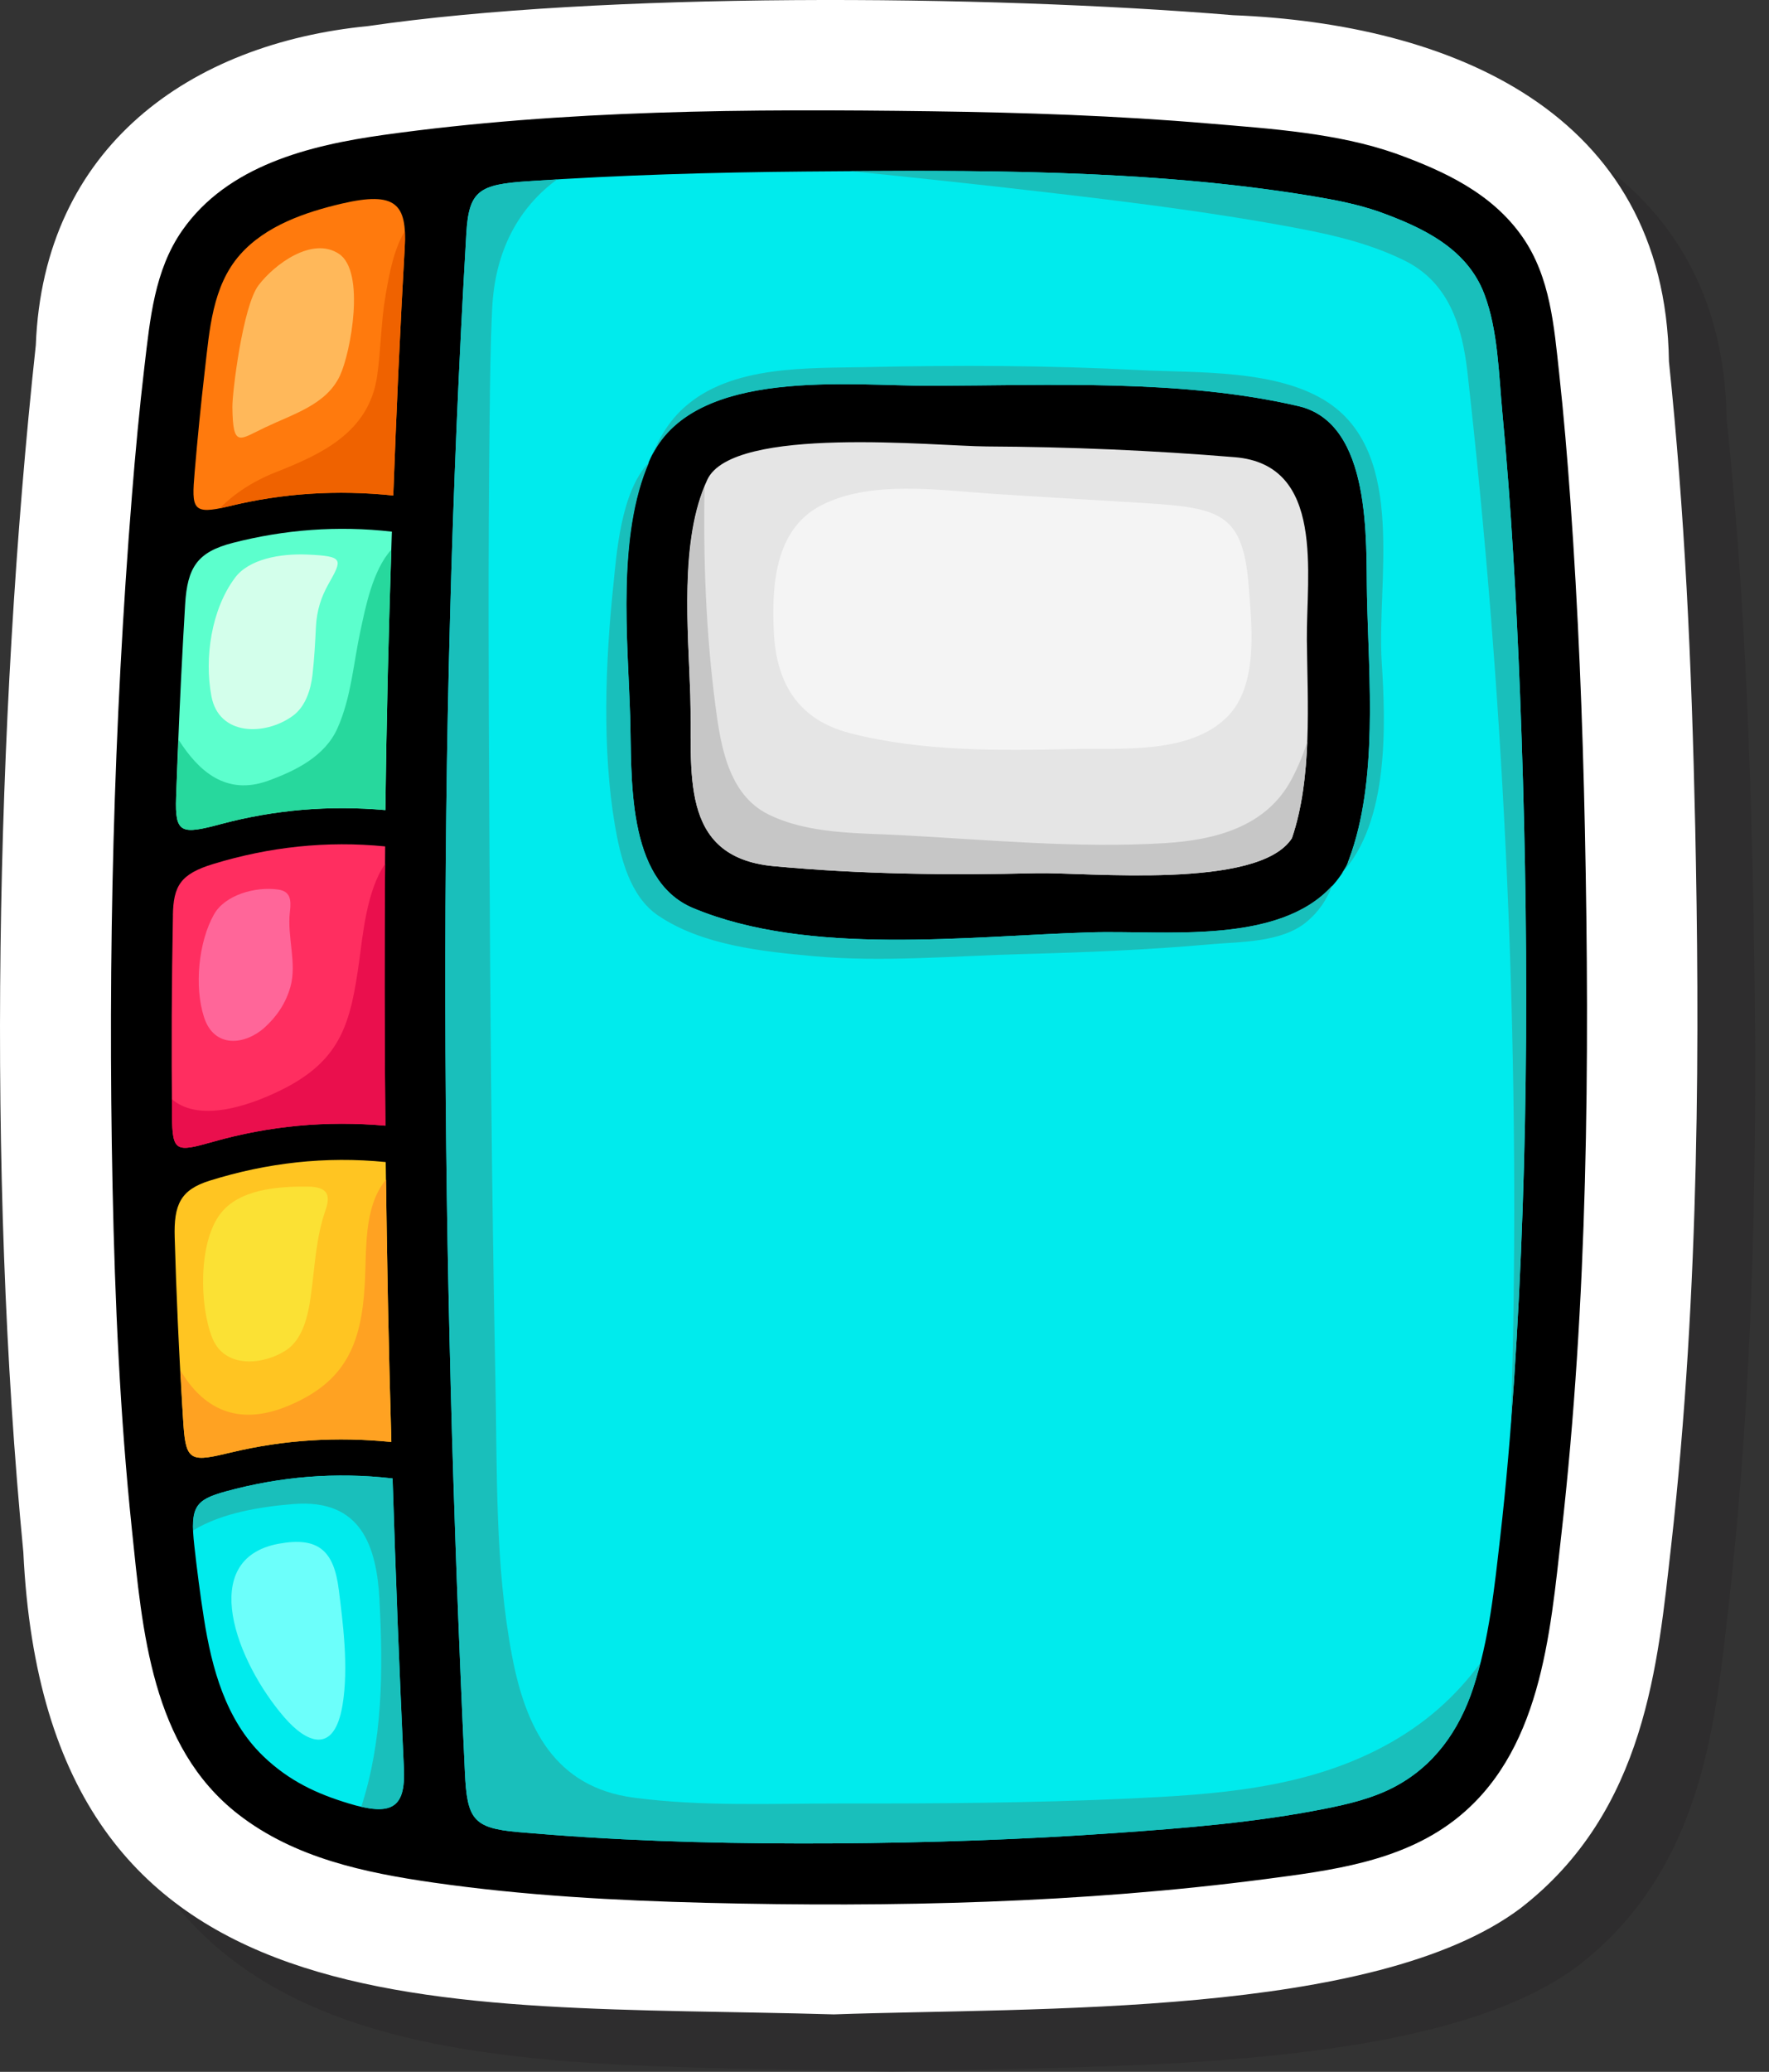 <svg width="41" height="48" viewBox="0 0 41 48" fill="none" xmlns="http://www.w3.org/2000/svg">
<rect x="0" y="0" width="41" height="48" fill="#333333" stroke="none"/>
<g style="mix-blend-mode:multiply" opacity="0.3">
<path d="M20.663 48C25.35 47.836 33.189 48.075 36.571 45.546C39.499 43.287 39.76 39.837 40.069 37.155C40.748 31.151 40.725 25.096 40.628 20.492C40.542 16.6 40.383 13.218 40.018 9.706C39.935 3.902 34.927 1.883 29.917 1.684C24.105 1.202 15.253 1.15 9.871 1.936C5.767 2.335 2.344 4.719 2.168 9.328C1.224 18.055 1.028 28.518 1.878 37.293C2.42 48.634 11.507 47.732 20.663 47.999V48Z" fill="#231F20"/>
</g>
<path d="M0.541 35.961C-0.31 27.186 -0.114 16.724 0.83 7.996C1.006 3.388 4.428 1.004 8.533 0.604C13.916 -0.182 22.767 -0.129 28.58 0.352C33.589 0.551 38.597 2.571 38.681 8.375C39.046 11.886 39.205 15.268 39.29 19.16C39.387 23.764 39.41 29.82 38.731 35.823C38.423 38.505 38.162 41.956 35.233 44.215C31.852 46.743 24.013 46.503 19.326 46.668C10.169 46.401 1.083 47.303 0.541 35.962V35.961Z" fill="white"/>
<path d="M5.525 42.035C6.825 43.044 8.451 43.386 10.046 43.615C12.141 43.915 14.26 44.031 16.375 44.084C20.688 44.19 25.066 44.092 29.348 43.531C30.851 43.334 32.439 43.132 33.683 42.189C35.717 40.645 35.924 37.877 36.189 35.538C36.801 30.13 36.846 24.647 36.733 19.212C36.68 16.673 36.578 14.133 36.397 11.599C36.327 10.615 36.244 9.631 36.137 8.65C36.018 7.56 35.933 6.418 35.286 5.49C34.581 4.479 33.48 3.967 32.352 3.558C30.987 3.079 29.453 2.983 28.025 2.862C25.883 2.679 23.732 2.607 21.584 2.578C17.367 2.521 13.073 2.541 8.89 3.126C7.166 3.367 5.273 3.836 4.223 5.34C3.578 6.265 3.478 7.394 3.349 8.479C3.231 9.476 3.138 10.476 3.058 11.477C2.63 16.804 2.498 22.168 2.609 27.511C2.664 30.149 2.781 32.791 3.055 35.416C3.301 37.771 3.501 40.464 5.525 42.035Z" fill="black"/>
<path d="M4.253 33.027C4.2 32.227 4.157 31.426 4.121 30.627C4.091 29.974 4.068 29.321 4.049 28.668C4.026 27.913 4.18 27.565 4.859 27.353C6.185 26.939 7.543 26.782 8.94 26.922C8.966 29.084 9.007 31.246 9.071 33.407C7.812 33.28 6.583 33.357 5.376 33.645C4.456 33.865 4.311 33.884 4.254 33.027H4.253Z" fill="#FFC522"/>
<path d="M8.075 41.779C7.372 41.566 6.709 41.273 6.096 40.681C5.229 39.842 4.908 38.646 4.726 37.492C4.638 36.932 4.566 36.369 4.503 35.804C4.402 34.904 4.523 34.747 5.235 34.552C6.492 34.208 7.779 34.099 9.098 34.252C9.169 36.492 9.255 38.733 9.36 40.972C9.404 41.906 9.06 42.078 8.074 41.779H8.075Z" fill="#00EBED"/>
<path d="M4.511 10.944C4.578 10.155 4.656 9.367 4.747 8.581C4.856 7.657 4.916 6.631 5.566 5.897C6.158 5.228 7.078 4.914 7.926 4.716C9.173 4.426 9.437 4.727 9.38 5.732C9.271 7.648 9.185 9.563 9.115 11.48C7.816 11.344 6.549 11.424 5.305 11.729C4.453 11.938 4.439 11.791 4.511 10.944V10.944Z" fill="#FF7A0D"/>
<path d="M4.082 18.472C4.124 17.241 4.178 16.011 4.246 14.783C4.26 14.522 4.276 14.26 4.291 13.999C4.343 13.138 4.579 12.788 5.395 12.577C6.596 12.269 7.824 12.173 9.082 12.317C9.01 14.467 8.957 16.617 8.932 18.768C7.631 18.652 6.363 18.761 5.118 19.092C4.203 19.335 4.052 19.318 4.082 18.472Z" fill="#5CFFCD"/>
<path d="M4.007 21.206C4.019 20.526 4.179 20.248 4.946 20.015C6.24 19.621 7.566 19.474 8.927 19.609C8.907 21.766 8.91 23.922 8.932 26.079C7.567 25.958 6.239 26.082 4.934 26.453C4.077 26.696 3.997 26.688 3.987 25.863C3.971 24.311 3.978 22.758 4.008 21.206H4.007Z" fill="#FF2E60"/>
<path d="M35.23 16.096C35.145 13.914 35.025 11.731 34.82 9.557C34.735 8.665 34.722 7.661 34.403 6.816C34.002 5.756 32.981 5.275 31.977 4.91C31.473 4.733 30.945 4.632 30.419 4.544C26.594 3.91 22.539 3.941 18.651 3.974C16.512 3.993 14.373 4.054 12.239 4.199C11.112 4.274 10.866 4.409 10.808 5.408C10.11 17.283 10.217 29.183 10.775 41.062C10.826 42.142 10.961 42.352 12.006 42.444C12.271 42.467 12.535 42.487 12.797 42.508C14.981 42.674 17.173 42.719 19.363 42.706C21.516 42.692 23.671 42.619 25.818 42.468C27.449 42.354 29.092 42.224 30.695 41.906C31.247 41.797 31.801 41.666 32.303 41.405C33.234 40.921 33.815 40.096 34.141 39.115C34.516 37.989 34.636 36.778 34.771 35.606C34.909 34.402 35.011 33.194 35.091 31.985C35.442 26.701 35.435 21.386 35.23 16.096ZM31.264 19.918C31.262 19.921 31.261 19.924 31.259 19.927C31.244 19.979 31.223 20.032 31.193 20.086C30.133 21.981 27.129 21.542 25.268 21.6C22.433 21.686 18.744 22.158 16.065 21.038C14.497 20.383 14.648 17.966 14.605 16.598C14.547 14.777 14.281 12.312 15.084 10.6C16.072 8.489 19.689 8.942 21.577 8.937C24.344 8.929 27.381 8.777 30.094 9.408C31.806 9.806 31.655 12.544 31.683 13.806C31.724 15.716 31.949 18.085 31.264 19.917V19.918Z" fill="#00EBED"/>
<path d="M16.393 11.113C16.987 9.846 21.691 10.337 22.862 10.343C24.782 10.353 26.705 10.434 28.619 10.592C30.725 10.764 30.274 13.311 30.289 14.828C30.304 16.268 30.42 18.023 29.943 19.418C29.172 20.624 25.184 20.203 24.016 20.231C21.987 20.279 19.952 20.256 17.931 20.067C15.696 19.858 16.054 17.846 15.999 16.102C15.952 14.607 15.74 12.507 16.393 11.114V11.113Z" fill="#E5E5E5"/>
<path d="M9.07 33.407C9.011 31.382 8.972 29.356 8.946 27.331C8.412 27.969 8.501 28.996 8.453 29.781C8.37 31.136 8.016 32.009 6.687 32.567C5.48 33.074 4.685 32.601 4.183 31.749C4.206 32.175 4.225 32.601 4.253 33.027C4.311 33.884 4.455 33.865 5.375 33.645C6.582 33.357 7.81 33.28 9.07 33.407Z" fill="#FFA222"/>
<path d="M7.137 27.491C6.396 27.481 5.533 27.565 5.108 28.119C4.595 28.788 4.623 30.247 4.917 30.989C5.207 31.722 6.108 31.62 6.626 31.285C7.021 31.029 7.141 30.47 7.201 30.043C7.301 29.323 7.319 28.684 7.546 28.031C7.672 27.668 7.576 27.496 7.137 27.491Z" fill="#FBE134"/>
<path d="M3.985 25.467C3.987 25.599 3.985 25.731 3.987 25.863C3.996 26.688 4.076 26.696 4.933 26.453C6.238 26.082 7.566 25.957 8.931 26.079C8.911 24.057 8.909 22.036 8.925 20.015C8.498 20.63 8.409 21.666 8.327 22.253C8.13 23.666 7.928 24.537 6.571 25.226C5.913 25.56 4.664 26.046 3.985 25.467L3.985 25.467Z" fill="#EA0F4D"/>
<path d="M6.447 20.609C5.923 20.534 5.217 20.729 4.96 21.184C4.6 21.823 4.499 22.856 4.729 23.567C4.966 24.299 5.686 24.21 6.136 23.802C6.411 23.552 6.623 23.246 6.731 22.862C6.886 22.312 6.65 21.701 6.719 21.122C6.756 20.826 6.719 20.649 6.449 20.609H6.447Z" fill="#FF6699"/>
<path d="M30.696 41.906C31.247 41.797 31.802 41.667 32.304 41.406C33.235 40.921 33.816 40.096 34.142 39.115C34.204 38.926 34.251 38.733 34.301 38.54C33.747 39.288 33.042 39.941 32.064 40.463C30.231 41.442 28.17 41.575 26.14 41.669C23.923 41.771 21.701 41.785 19.482 41.782C17.898 41.781 16.255 41.857 14.681 41.646C12.856 41.401 12.184 40.027 11.868 38.367C11.469 36.269 11.525 34.077 11.482 31.947C11.396 27.637 11.362 23.326 11.34 19.014C11.324 15.903 11.311 12.791 11.348 9.68C11.358 8.836 11.367 7.991 11.407 7.148C11.471 5.797 12.028 4.807 12.907 4.16C12.684 4.174 12.462 4.184 12.24 4.199C11.113 4.274 10.867 4.409 10.809 5.408C10.11 17.283 10.218 29.183 10.775 41.062C10.827 42.142 10.961 42.352 12.007 42.444C12.271 42.467 12.536 42.487 12.797 42.508C14.981 42.674 17.174 42.719 19.364 42.706C21.517 42.692 23.671 42.619 25.819 42.468C27.45 42.354 29.093 42.224 30.696 41.906V41.906Z" fill="#19BFBB"/>
<path d="M31.259 19.928C31.244 19.98 31.223 20.033 31.193 20.086C31.163 20.138 31.128 20.182 31.096 20.23C32.195 19.052 32.118 16.793 32.024 15.336C31.905 13.492 32.603 10.563 30.806 9.342C29.631 8.545 27.729 8.643 26.387 8.573C24.298 8.464 22.201 8.458 20.111 8.504C18.728 8.535 16.949 8.451 15.851 9.446C15.52 9.746 15.285 10.123 15.116 10.544C16.145 8.502 19.707 8.943 21.576 8.938C24.343 8.93 27.38 8.778 30.093 9.409C31.805 9.807 31.655 12.545 31.682 13.806C31.723 15.717 31.949 18.086 31.263 19.918C31.262 19.921 31.26 19.924 31.259 19.927L31.259 19.928Z" fill="#19BFBB"/>
<path d="M35.005 33.1C35.035 32.729 35.066 32.358 35.091 31.986C35.442 26.701 35.435 21.386 35.23 16.096C35.145 13.914 35.025 11.732 34.82 9.557C34.735 8.665 34.722 7.662 34.403 6.816C34.002 5.756 32.981 5.275 31.977 4.911C31.473 4.734 30.945 4.632 30.419 4.545C26.945 3.968 23.282 3.942 19.724 3.966C21.176 4.113 22.626 4.267 24.076 4.435C26.102 4.67 28.133 4.918 30.137 5.3C30.971 5.459 31.786 5.659 32.552 6.036C33.585 6.544 33.892 7.57 34.011 8.626C34.842 15.987 35.198 23.459 35.07 30.862C35.057 31.608 35.034 32.354 35.006 33.1H35.005Z" fill="#19BFBB"/>
<path d="M30.273 21.364C30.568 21.124 30.755 20.835 30.875 20.519C29.621 21.904 26.97 21.548 25.269 21.6C22.434 21.686 18.745 22.159 16.066 21.039C14.497 20.383 14.649 17.967 14.606 16.599C14.55 14.814 14.299 12.414 15.045 10.706C14.384 11.393 14.291 12.826 14.211 13.604C14.03 15.35 13.955 17.371 14.25 19.109C14.374 19.837 14.59 20.763 15.254 21.211C16.27 21.897 17.659 22.044 18.854 22.152C20.453 22.297 22.092 22.146 23.693 22.104C25.15 22.065 26.6 22.007 28.052 21.877C28.755 21.815 29.691 21.839 30.274 21.365L30.273 21.364Z" fill="#19BFBB"/>
<path d="M9.115 11.479C9.185 9.563 9.271 7.647 9.38 5.732C9.388 5.591 9.388 5.468 9.382 5.354C9.12 5.794 9.022 6.351 8.937 6.836C8.828 7.46 8.831 8.097 8.739 8.723C8.549 10.009 7.469 10.516 6.396 10.938C5.875 11.143 5.432 11.432 5.097 11.773C5.162 11.761 5.226 11.748 5.305 11.729C6.549 11.424 7.815 11.344 9.114 11.479H9.115Z" fill="#EF6200"/>
<path d="M7.856 5.881C7.237 5.47 6.358 6.124 5.99 6.612C5.628 7.091 5.381 9.097 5.386 9.434C5.398 10.388 5.548 10.185 6.141 9.904C6.801 9.589 7.566 9.375 7.88 8.7C8.13 8.165 8.475 6.29 7.856 5.881Z" fill="#FFB85A"/>
<path d="M5.118 19.091C6.363 18.76 7.631 18.652 8.932 18.768C8.956 16.756 9.005 14.745 9.07 12.734C8.634 13.21 8.467 14.093 8.356 14.604C8.189 15.37 8.143 16.151 7.82 16.875C7.528 17.526 6.846 17.858 6.217 18.087C5.236 18.443 4.597 17.858 4.141 17.141C4.122 17.585 4.097 18.029 4.082 18.473C4.052 19.319 4.203 19.336 5.118 19.093V19.091Z" fill="#27D89D"/>
<path d="M7.128 12.848C6.485 12.82 5.769 12.955 5.449 13.382C4.897 14.118 4.733 15.243 4.9 16.13C5.073 17.05 6.132 17.05 6.776 16.592C7.08 16.377 7.203 15.98 7.243 15.63C7.284 15.262 7.305 14.895 7.322 14.525C7.342 14.132 7.448 13.824 7.612 13.532C7.934 12.959 7.98 12.886 7.128 12.848Z" fill="#D3FFEB"/>
<path d="M8.795 37.07C8.882 38.719 8.87 40.323 8.374 41.858C9.129 42.029 9.4 41.804 9.362 40.972C9.257 38.733 9.17 36.492 9.1 34.252C7.78 34.099 6.493 34.208 5.237 34.552C4.63 34.718 4.455 34.862 4.477 35.456C5.149 35.041 6.08 34.903 6.798 34.845C8.371 34.718 8.729 35.82 8.796 37.07L8.795 37.07Z" fill="#19BFBB"/>
<path d="M7.852 36.832C7.741 35.922 7.375 35.595 6.456 35.765C4.564 36.117 5.476 38.502 6.594 39.791C7.097 40.372 7.743 40.67 7.938 39.505C8.086 38.62 7.945 37.586 7.853 36.832H7.852Z" fill="#6CFFFB"/>
<path d="M29.943 19.418C30.177 18.733 30.267 17.963 30.298 17.185C30.203 17.48 30.086 17.772 29.931 18.061C29.34 19.166 28.146 19.463 26.998 19.533C24.967 19.657 22.904 19.455 20.875 19.348C19.859 19.295 18.737 19.325 17.808 18.867C16.875 18.407 16.699 17.253 16.581 16.346C16.365 14.693 16.296 12.969 16.33 11.28C15.764 12.67 15.953 14.663 15.999 16.102C16.054 17.845 15.695 19.857 17.93 20.066C19.951 20.255 21.987 20.279 24.015 20.23C25.183 20.203 29.171 20.624 29.943 19.418L29.943 19.418Z" fill="#C6C6C6"/>
<path d="M28.941 13.582C28.802 11.747 28.178 11.755 26.076 11.628C25.058 11.566 24.04 11.508 23.022 11.441C21.79 11.361 20.165 11.111 19.017 11.716C17.962 12.271 17.883 13.561 17.934 14.636C17.991 15.849 18.518 16.679 19.693 16.983C21.357 17.415 23.168 17.391 24.872 17.353C25.999 17.328 27.561 17.478 28.435 16.616C29.173 15.888 29.012 14.51 28.941 13.582Z" fill="#F4F4F4"/>
</svg>
